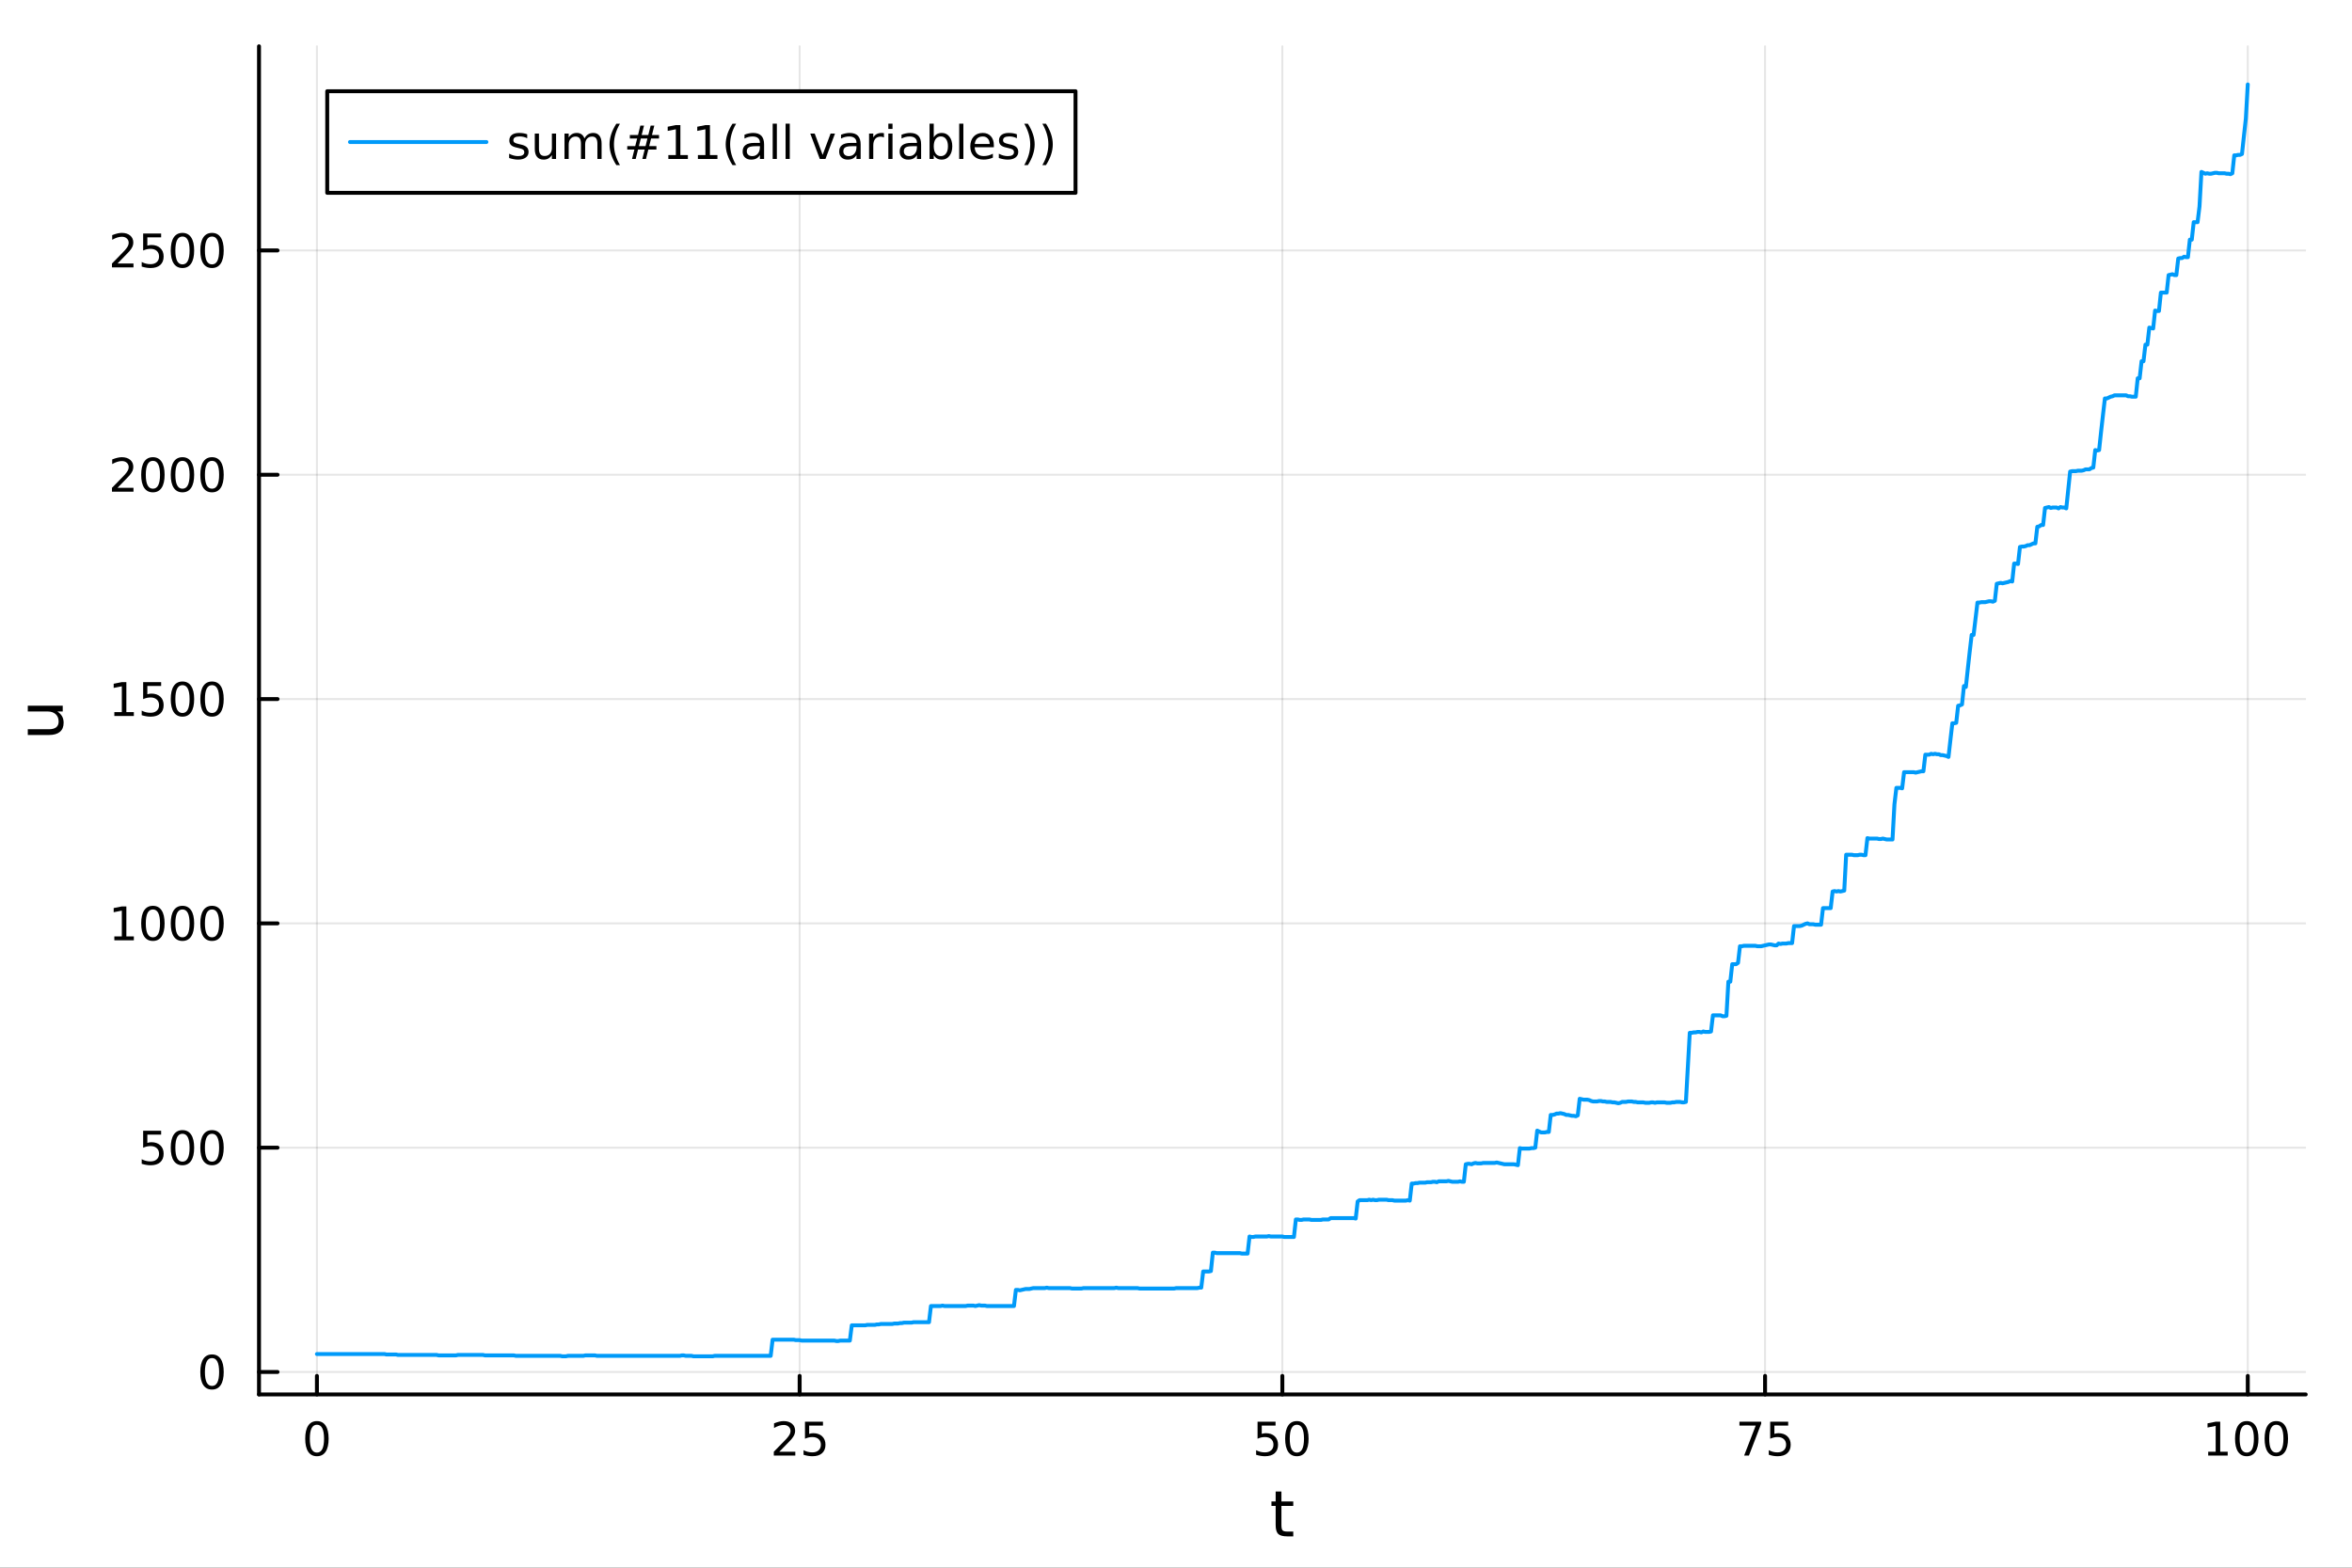 <?xml version="1.0" encoding="utf-8"?>
<svg xmlns="http://www.w3.org/2000/svg" xmlns:xlink="http://www.w3.org/1999/xlink" width="600" height="400" viewBox="0 0 2400 1600">
<rect x="0" y="0" width="2400" height="1600" fill="#333333" stroke="none"/>
<defs>
  <clipPath id="clip330">
    <rect x="0" y="0" width="2400" height="1600"/>
  </clipPath>
</defs>
<path clip-path="url(#clip330)" d="M0 1600 L2400 1600 L2400 0 L0 0  Z" fill="#ffffff" fill-rule="evenodd" fill-opacity="1"/>
<defs>
  <clipPath id="clip331">
    <rect x="480" y="0" width="1681" height="1600"/>
  </clipPath>
</defs>
<path clip-path="url(#clip330)" d="M264.287 1423.18 L2352.76 1423.18 L2352.76 47.244 L264.287 47.244  Z" fill="#ffffff" fill-rule="evenodd" fill-opacity="1"/>
<defs>
  <clipPath id="clip332">
    <rect x="264" y="47" width="2089" height="1377"/>
  </clipPath>
</defs>
<polyline clip-path="url(#clip332)" style="stroke:#000000; stroke-linecap:round; stroke-linejoin:round; stroke-width:2; stroke-opacity:0.1; fill:none" points="323.395,1423.18 323.395,47.244 "/>
<polyline clip-path="url(#clip332)" style="stroke:#000000; stroke-linecap:round; stroke-linejoin:round; stroke-width:2; stroke-opacity:0.1; fill:none" points="815.958,1423.18 815.958,47.244 "/>
<polyline clip-path="url(#clip332)" style="stroke:#000000; stroke-linecap:round; stroke-linejoin:round; stroke-width:2; stroke-opacity:0.1; fill:none" points="1308.52,1423.18 1308.52,47.244 "/>
<polyline clip-path="url(#clip332)" style="stroke:#000000; stroke-linecap:round; stroke-linejoin:round; stroke-width:2; stroke-opacity:0.1; fill:none" points="1801.08,1423.18 1801.08,47.244 "/>
<polyline clip-path="url(#clip332)" style="stroke:#000000; stroke-linecap:round; stroke-linejoin:round; stroke-width:2; stroke-opacity:0.1; fill:none" points="2293.65,1423.18 2293.65,47.244 "/>
<polyline clip-path="url(#clip332)" style="stroke:#000000; stroke-linecap:round; stroke-linejoin:round; stroke-width:2; stroke-opacity:0.1; fill:none" points="264.287,1400.26 2352.76,1400.26 "/>
<polyline clip-path="url(#clip332)" style="stroke:#000000; stroke-linecap:round; stroke-linejoin:round; stroke-width:2; stroke-opacity:0.1; fill:none" points="264.287,1171.33 2352.76,1171.33 "/>
<polyline clip-path="url(#clip332)" style="stroke:#000000; stroke-linecap:round; stroke-linejoin:round; stroke-width:2; stroke-opacity:0.1; fill:none" points="264.287,942.397 2352.76,942.397 "/>
<polyline clip-path="url(#clip332)" style="stroke:#000000; stroke-linecap:round; stroke-linejoin:round; stroke-width:2; stroke-opacity:0.1; fill:none" points="264.287,713.463 2352.76,713.463 "/>
<polyline clip-path="url(#clip332)" style="stroke:#000000; stroke-linecap:round; stroke-linejoin:round; stroke-width:2; stroke-opacity:0.1; fill:none" points="264.287,484.53 2352.76,484.53 "/>
<polyline clip-path="url(#clip332)" style="stroke:#000000; stroke-linecap:round; stroke-linejoin:round; stroke-width:2; stroke-opacity:0.1; fill:none" points="264.287,255.596 2352.76,255.596 "/>
<polyline clip-path="url(#clip330)" style="stroke:#000000; stroke-linecap:round; stroke-linejoin:round; stroke-width:4; stroke-opacity:1; fill:none" points="264.287,1423.18 2352.76,1423.18 "/>
<polyline clip-path="url(#clip330)" style="stroke:#000000; stroke-linecap:round; stroke-linejoin:round; stroke-width:4; stroke-opacity:1; fill:none" points="323.395,1423.18 323.395,1404.28 "/>
<polyline clip-path="url(#clip330)" style="stroke:#000000; stroke-linecap:round; stroke-linejoin:round; stroke-width:4; stroke-opacity:1; fill:none" points="815.958,1423.18 815.958,1404.28 "/>
<polyline clip-path="url(#clip330)" style="stroke:#000000; stroke-linecap:round; stroke-linejoin:round; stroke-width:4; stroke-opacity:1; fill:none" points="1308.52,1423.18 1308.52,1404.28 "/>
<polyline clip-path="url(#clip330)" style="stroke:#000000; stroke-linecap:round; stroke-linejoin:round; stroke-width:4; stroke-opacity:1; fill:none" points="1801.08,1423.18 1801.08,1404.28 "/>
<polyline clip-path="url(#clip330)" style="stroke:#000000; stroke-linecap:round; stroke-linejoin:round; stroke-width:4; stroke-opacity:1; fill:none" points="2293.65,1423.18 2293.65,1404.28 "/>
<path clip-path="url(#clip330)" d="M323.395 1454.1 Q319.784 1454.1 317.955 1457.66 Q316.15 1461.2 316.15 1468.33 Q316.15 1475.44 317.955 1479.01 Q319.784 1482.55 323.395 1482.55 Q327.029 1482.55 328.835 1479.01 Q330.663 1475.44 330.663 1468.33 Q330.663 1461.2 328.835 1457.66 Q327.029 1454.1 323.395 1454.1 M323.395 1450.39 Q329.205 1450.39 332.261 1455 Q335.339 1459.58 335.339 1468.33 Q335.339 1477.06 332.261 1481.67 Q329.205 1486.25 323.395 1486.25 Q317.585 1486.25 314.506 1481.67 Q311.451 1477.06 311.451 1468.33 Q311.451 1459.58 314.506 1455 Q317.585 1450.39 323.395 1450.39 Z" fill="#000000" fill-rule="nonzero" fill-opacity="1" /><path clip-path="url(#clip330)" d="M795.229 1481.64 L811.549 1481.64 L811.549 1485.58 L789.604 1485.58 L789.604 1481.64 Q792.266 1478.89 796.85 1474.26 Q801.456 1469.61 802.637 1468.27 Q804.882 1465.74 805.762 1464.01 Q806.664 1462.25 806.664 1460.56 Q806.664 1457.8 804.72 1456.07 Q802.799 1454.33 799.697 1454.33 Q797.498 1454.33 795.044 1455.09 Q792.613 1455.86 789.836 1457.41 L789.836 1452.69 Q792.66 1451.55 795.113 1450.97 Q797.567 1450.39 799.604 1450.39 Q804.975 1450.39 808.169 1453.08 Q811.363 1455.77 811.363 1460.26 Q811.363 1462.39 810.553 1464.31 Q809.766 1466.2 807.66 1468.8 Q807.081 1469.47 803.979 1472.69 Q800.877 1475.88 795.229 1481.64 Z" fill="#000000" fill-rule="nonzero" fill-opacity="1" /><path clip-path="url(#clip330)" d="M821.41 1451.02 L839.766 1451.02 L839.766 1454.96 L825.692 1454.96 L825.692 1463.43 Q826.711 1463.08 827.729 1462.92 Q828.748 1462.73 829.766 1462.73 Q835.553 1462.73 838.933 1465.9 Q842.312 1469.08 842.312 1474.49 Q842.312 1480.07 838.84 1483.17 Q835.368 1486.25 829.048 1486.25 Q826.873 1486.25 824.604 1485.88 Q822.359 1485.51 819.951 1484.77 L819.951 1480.07 Q822.035 1481.2 824.257 1481.76 Q826.479 1482.32 828.956 1482.32 Q832.96 1482.32 835.298 1480.21 Q837.636 1478.1 837.636 1474.49 Q837.636 1470.88 835.298 1468.77 Q832.96 1466.67 828.956 1466.67 Q827.081 1466.67 825.206 1467.08 Q823.354 1467.5 821.41 1468.38 L821.41 1451.02 Z" fill="#000000" fill-rule="nonzero" fill-opacity="1" /><path clip-path="url(#clip330)" d="M1283.22 1451.02 L1301.58 1451.02 L1301.58 1454.96 L1287.5 1454.96 L1287.5 1463.43 Q1288.52 1463.08 1289.54 1462.92 Q1290.56 1462.73 1291.58 1462.73 Q1297.36 1462.73 1300.74 1465.9 Q1304.12 1469.08 1304.12 1474.49 Q1304.12 1480.07 1300.65 1483.17 Q1297.18 1486.25 1290.86 1486.25 Q1288.68 1486.25 1286.42 1485.88 Q1284.17 1485.51 1281.76 1484.77 L1281.76 1480.07 Q1283.85 1481.2 1286.07 1481.76 Q1288.29 1482.32 1290.77 1482.32 Q1294.77 1482.32 1297.11 1480.21 Q1299.45 1478.1 1299.45 1474.49 Q1299.45 1470.88 1297.11 1468.77 Q1294.77 1466.67 1290.77 1466.67 Q1288.89 1466.67 1287.02 1467.08 Q1285.17 1467.5 1283.22 1468.38 L1283.22 1451.02 Z" fill="#000000" fill-rule="nonzero" fill-opacity="1" /><path clip-path="url(#clip330)" d="M1323.34 1454.1 Q1319.73 1454.1 1317.9 1457.66 Q1316.09 1461.2 1316.09 1468.33 Q1316.09 1475.44 1317.9 1479.01 Q1319.73 1482.55 1323.34 1482.55 Q1326.97 1482.55 1328.78 1479.01 Q1330.6 1475.44 1330.6 1468.33 Q1330.6 1461.2 1328.78 1457.66 Q1326.97 1454.1 1323.34 1454.1 M1323.34 1450.39 Q1329.15 1450.39 1332.2 1455 Q1335.28 1459.58 1335.28 1468.33 Q1335.28 1477.06 1332.2 1481.67 Q1329.15 1486.25 1323.34 1486.25 Q1317.53 1486.25 1314.45 1481.67 Q1311.39 1477.06 1311.39 1468.33 Q1311.39 1459.58 1314.45 1455 Q1317.53 1450.39 1323.34 1450.39 Z" fill="#000000" fill-rule="nonzero" fill-opacity="1" /><path clip-path="url(#clip330)" d="M1774.94 1451.02 L1797.16 1451.02 L1797.16 1453.01 L1784.62 1485.58 L1779.73 1485.58 L1791.54 1454.96 L1774.94 1454.96 L1774.94 1451.02 Z" fill="#000000" fill-rule="nonzero" fill-opacity="1" /><path clip-path="url(#clip330)" d="M1806.33 1451.02 L1824.68 1451.02 L1824.68 1454.96 L1810.61 1454.96 L1810.61 1463.43 Q1811.63 1463.08 1812.65 1462.92 Q1813.67 1462.73 1814.68 1462.73 Q1820.47 1462.73 1823.85 1465.9 Q1827.23 1469.08 1827.23 1474.49 Q1827.23 1480.07 1823.76 1483.17 Q1820.29 1486.25 1813.97 1486.25 Q1811.79 1486.25 1809.52 1485.88 Q1807.28 1485.51 1804.87 1484.77 L1804.87 1480.07 Q1806.95 1481.2 1809.18 1481.76 Q1811.4 1482.32 1813.87 1482.32 Q1817.88 1482.32 1820.22 1480.21 Q1822.55 1478.1 1822.55 1474.49 Q1822.55 1470.88 1820.22 1468.77 Q1817.88 1466.67 1813.87 1466.67 Q1812 1466.67 1810.12 1467.08 Q1808.27 1467.5 1806.33 1468.38 L1806.33 1451.02 Z" fill="#000000" fill-rule="nonzero" fill-opacity="1" /><path clip-path="url(#clip330)" d="M2253.26 1481.64 L2260.89 1481.64 L2260.89 1455.28 L2252.58 1456.95 L2252.58 1452.69 L2260.85 1451.02 L2265.52 1451.02 L2265.52 1481.64 L2273.16 1481.64 L2273.16 1485.58 L2253.26 1485.58 L2253.26 1481.64 Z" fill="#000000" fill-rule="nonzero" fill-opacity="1" /><path clip-path="url(#clip330)" d="M2292.61 1454.1 Q2289 1454.1 2287.17 1457.66 Q2285.36 1461.2 2285.36 1468.33 Q2285.36 1475.44 2287.17 1479.01 Q2289 1482.55 2292.61 1482.55 Q2296.24 1482.55 2298.05 1479.01 Q2299.88 1475.44 2299.88 1468.33 Q2299.88 1461.2 2298.05 1457.66 Q2296.24 1454.1 2292.61 1454.1 M2292.61 1450.39 Q2298.42 1450.39 2301.47 1455 Q2304.55 1459.58 2304.55 1468.33 Q2304.55 1477.06 2301.47 1481.67 Q2298.42 1486.25 2292.61 1486.25 Q2286.8 1486.25 2283.72 1481.67 Q2280.66 1477.06 2280.66 1468.33 Q2280.66 1459.58 2283.72 1455 Q2286.8 1450.39 2292.61 1450.39 Z" fill="#000000" fill-rule="nonzero" fill-opacity="1" /><path clip-path="url(#clip330)" d="M2322.77 1454.1 Q2319.16 1454.1 2317.33 1457.66 Q2315.52 1461.2 2315.52 1468.33 Q2315.52 1475.44 2317.33 1479.01 Q2319.16 1482.55 2322.77 1482.55 Q2326.4 1482.55 2328.21 1479.01 Q2330.04 1475.44 2330.04 1468.33 Q2330.04 1461.2 2328.21 1457.66 Q2326.4 1454.1 2322.77 1454.1 M2322.77 1450.39 Q2328.58 1450.39 2331.63 1455 Q2334.71 1459.58 2334.71 1468.33 Q2334.71 1477.06 2331.63 1481.67 Q2328.58 1486.25 2322.77 1486.25 Q2316.96 1486.25 2313.88 1481.67 Q2310.82 1477.06 2310.82 1468.33 Q2310.82 1459.58 2313.88 1455 Q2316.96 1450.39 2322.77 1450.39 Z" fill="#000000" fill-rule="nonzero" fill-opacity="1" /><path clip-path="url(#clip330)" d="M1307.58 1522.27 L1307.58 1532.4 L1319.65 1532.4 L1319.65 1536.95 L1307.58 1536.95 L1307.58 1556.3 Q1307.58 1560.66 1308.76 1561.9 Q1309.97 1563.14 1313.63 1563.14 L1319.65 1563.14 L1319.65 1568.04 L1313.63 1568.04 Q1306.85 1568.04 1304.27 1565.53 Q1301.69 1562.98 1301.69 1556.3 L1301.69 1536.95 L1297.4 1536.95 L1297.4 1532.4 L1301.69 1532.4 L1301.69 1522.27 L1307.58 1522.27 Z" fill="#000000" fill-rule="nonzero" fill-opacity="1" /><polyline clip-path="url(#clip330)" style="stroke:#000000; stroke-linecap:round; stroke-linejoin:round; stroke-width:4; stroke-opacity:1; fill:none" points="264.287,1423.18 264.287,47.244 "/>
<polyline clip-path="url(#clip330)" style="stroke:#000000; stroke-linecap:round; stroke-linejoin:round; stroke-width:4; stroke-opacity:1; fill:none" points="264.287,1400.26 283.185,1400.26 "/>
<polyline clip-path="url(#clip330)" style="stroke:#000000; stroke-linecap:round; stroke-linejoin:round; stroke-width:4; stroke-opacity:1; fill:none" points="264.287,1171.33 283.185,1171.33 "/>
<polyline clip-path="url(#clip330)" style="stroke:#000000; stroke-linecap:round; stroke-linejoin:round; stroke-width:4; stroke-opacity:1; fill:none" points="264.287,942.397 283.185,942.397 "/>
<polyline clip-path="url(#clip330)" style="stroke:#000000; stroke-linecap:round; stroke-linejoin:round; stroke-width:4; stroke-opacity:1; fill:none" points="264.287,713.463 283.185,713.463 "/>
<polyline clip-path="url(#clip330)" style="stroke:#000000; stroke-linecap:round; stroke-linejoin:round; stroke-width:4; stroke-opacity:1; fill:none" points="264.287,484.53 283.185,484.53 "/>
<polyline clip-path="url(#clip330)" style="stroke:#000000; stroke-linecap:round; stroke-linejoin:round; stroke-width:4; stroke-opacity:1; fill:none" points="264.287,255.596 283.185,255.596 "/>
<path clip-path="url(#clip330)" d="M216.343 1386.06 Q212.732 1386.06 210.903 1389.63 Q209.098 1393.17 209.098 1400.3 Q209.098 1407.4 210.903 1410.97 Q212.732 1414.51 216.343 1414.51 Q219.977 1414.51 221.783 1410.97 Q223.611 1407.4 223.611 1400.3 Q223.611 1393.17 221.783 1389.63 Q219.977 1386.06 216.343 1386.06 M216.343 1382.36 Q222.153 1382.36 225.209 1386.97 Q228.287 1391.55 228.287 1400.3 Q228.287 1409.03 225.209 1413.63 Q222.153 1418.21 216.343 1418.21 Q210.533 1418.21 207.454 1413.63 Q204.399 1409.03 204.399 1400.3 Q204.399 1391.55 207.454 1386.97 Q210.533 1382.36 216.343 1382.36 Z" fill="#000000" fill-rule="nonzero" fill-opacity="1" /><path clip-path="url(#clip330)" d="M146.066 1154.05 L164.422 1154.05 L164.422 1157.99 L150.348 1157.99 L150.348 1166.46 Q151.366 1166.11 152.385 1165.95 Q153.403 1165.76 154.422 1165.76 Q160.209 1165.76 163.589 1168.93 Q166.968 1172.11 166.968 1177.52 Q166.968 1183.1 163.496 1186.2 Q160.024 1189.28 153.704 1189.28 Q151.528 1189.28 149.26 1188.91 Q147.015 1188.54 144.607 1187.8 L144.607 1183.1 Q146.691 1184.24 148.913 1184.79 Q151.135 1185.35 153.612 1185.35 Q157.616 1185.35 159.954 1183.24 Q162.292 1181.13 162.292 1177.52 Q162.292 1173.91 159.954 1171.8 Q157.616 1169.7 153.612 1169.7 Q151.737 1169.7 149.862 1170.11 Q148.01 1170.53 146.066 1171.41 L146.066 1154.05 Z" fill="#000000" fill-rule="nonzero" fill-opacity="1" /><path clip-path="url(#clip330)" d="M186.181 1157.13 Q182.57 1157.13 180.741 1160.69 Q178.936 1164.24 178.936 1171.36 Q178.936 1178.47 180.741 1182.04 Q182.57 1185.58 186.181 1185.58 Q189.815 1185.58 191.621 1182.04 Q193.45 1178.47 193.45 1171.36 Q193.45 1164.24 191.621 1160.69 Q189.815 1157.13 186.181 1157.13 M186.181 1153.43 Q191.991 1153.43 195.047 1158.03 Q198.125 1162.61 198.125 1171.36 Q198.125 1180.09 195.047 1184.7 Q191.991 1189.28 186.181 1189.28 Q180.371 1189.28 177.292 1184.7 Q174.237 1180.09 174.237 1171.36 Q174.237 1162.61 177.292 1158.03 Q180.371 1153.43 186.181 1153.43 Z" fill="#000000" fill-rule="nonzero" fill-opacity="1" /><path clip-path="url(#clip330)" d="M216.343 1157.13 Q212.732 1157.13 210.903 1160.69 Q209.098 1164.24 209.098 1171.36 Q209.098 1178.47 210.903 1182.04 Q212.732 1185.58 216.343 1185.58 Q219.977 1185.58 221.783 1182.04 Q223.611 1178.47 223.611 1171.36 Q223.611 1164.24 221.783 1160.69 Q219.977 1157.13 216.343 1157.13 M216.343 1153.43 Q222.153 1153.43 225.209 1158.03 Q228.287 1162.61 228.287 1171.36 Q228.287 1180.09 225.209 1184.7 Q222.153 1189.28 216.343 1189.28 Q210.533 1189.28 207.454 1184.7 Q204.399 1180.09 204.399 1171.36 Q204.399 1162.61 207.454 1158.03 Q210.533 1153.43 216.343 1153.43 Z" fill="#000000" fill-rule="nonzero" fill-opacity="1" /><path clip-path="url(#clip330)" d="M116.668 955.742 L124.306 955.742 L124.306 929.376 L115.996 931.043 L115.996 926.783 L124.26 925.117 L128.936 925.117 L128.936 955.742 L136.575 955.742 L136.575 959.677 L116.668 959.677 L116.668 955.742 Z" fill="#000000" fill-rule="nonzero" fill-opacity="1" /><path clip-path="url(#clip330)" d="M156.019 928.195 Q152.408 928.195 150.579 931.76 Q148.774 935.302 148.774 942.431 Q148.774 949.538 150.579 953.103 Q152.408 956.644 156.019 956.644 Q159.653 956.644 161.459 953.103 Q163.288 949.538 163.288 942.431 Q163.288 935.302 161.459 931.76 Q159.653 928.195 156.019 928.195 M156.019 924.492 Q161.829 924.492 164.885 929.098 Q167.964 933.681 167.964 942.431 Q167.964 951.158 164.885 955.765 Q161.829 960.348 156.019 960.348 Q150.209 960.348 147.13 955.765 Q144.075 951.158 144.075 942.431 Q144.075 933.681 147.13 929.098 Q150.209 924.492 156.019 924.492 Z" fill="#000000" fill-rule="nonzero" fill-opacity="1" /><path clip-path="url(#clip330)" d="M186.181 928.195 Q182.57 928.195 180.741 931.76 Q178.936 935.302 178.936 942.431 Q178.936 949.538 180.741 953.103 Q182.57 956.644 186.181 956.644 Q189.815 956.644 191.621 953.103 Q193.45 949.538 193.45 942.431 Q193.45 935.302 191.621 931.76 Q189.815 928.195 186.181 928.195 M186.181 924.492 Q191.991 924.492 195.047 929.098 Q198.125 933.681 198.125 942.431 Q198.125 951.158 195.047 955.765 Q191.991 960.348 186.181 960.348 Q180.371 960.348 177.292 955.765 Q174.237 951.158 174.237 942.431 Q174.237 933.681 177.292 929.098 Q180.371 924.492 186.181 924.492 Z" fill="#000000" fill-rule="nonzero" fill-opacity="1" /><path clip-path="url(#clip330)" d="M216.343 928.195 Q212.732 928.195 210.903 931.76 Q209.098 935.302 209.098 942.431 Q209.098 949.538 210.903 953.103 Q212.732 956.644 216.343 956.644 Q219.977 956.644 221.783 953.103 Q223.611 949.538 223.611 942.431 Q223.611 935.302 221.783 931.76 Q219.977 928.195 216.343 928.195 M216.343 924.492 Q222.153 924.492 225.209 929.098 Q228.287 933.681 228.287 942.431 Q228.287 951.158 225.209 955.765 Q222.153 960.348 216.343 960.348 Q210.533 960.348 207.454 955.765 Q204.399 951.158 204.399 942.431 Q204.399 933.681 207.454 929.098 Q210.533 924.492 216.343 924.492 Z" fill="#000000" fill-rule="nonzero" fill-opacity="1" /><path clip-path="url(#clip330)" d="M116.668 726.808 L124.306 726.808 L124.306 700.443 L115.996 702.109 L115.996 697.85 L124.26 696.183 L128.936 696.183 L128.936 726.808 L136.575 726.808 L136.575 730.743 L116.668 730.743 L116.668 726.808 Z" fill="#000000" fill-rule="nonzero" fill-opacity="1" /><path clip-path="url(#clip330)" d="M146.066 696.183 L164.422 696.183 L164.422 700.118 L150.348 700.118 L150.348 708.591 Q151.366 708.243 152.385 708.081 Q153.403 707.896 154.422 707.896 Q160.209 707.896 163.589 711.067 Q166.968 714.239 166.968 719.655 Q166.968 725.234 163.496 728.336 Q160.024 731.415 153.704 731.415 Q151.528 731.415 149.26 731.044 Q147.015 730.674 144.607 729.933 L144.607 725.234 Q146.691 726.368 148.913 726.924 Q151.135 727.479 153.612 727.479 Q157.616 727.479 159.954 725.373 Q162.292 723.266 162.292 719.655 Q162.292 716.044 159.954 713.938 Q157.616 711.831 153.612 711.831 Q151.737 711.831 149.862 712.248 Q148.01 712.665 146.066 713.544 L146.066 696.183 Z" fill="#000000" fill-rule="nonzero" fill-opacity="1" /><path clip-path="url(#clip330)" d="M186.181 699.262 Q182.57 699.262 180.741 702.827 Q178.936 706.368 178.936 713.498 Q178.936 720.604 180.741 724.169 Q182.57 727.711 186.181 727.711 Q189.815 727.711 191.621 724.169 Q193.45 720.604 193.45 713.498 Q193.45 706.368 191.621 702.827 Q189.815 699.262 186.181 699.262 M186.181 695.558 Q191.991 695.558 195.047 700.165 Q198.125 704.748 198.125 713.498 Q198.125 722.225 195.047 726.831 Q191.991 731.415 186.181 731.415 Q180.371 731.415 177.292 726.831 Q174.237 722.225 174.237 713.498 Q174.237 704.748 177.292 700.165 Q180.371 695.558 186.181 695.558 Z" fill="#000000" fill-rule="nonzero" fill-opacity="1" /><path clip-path="url(#clip330)" d="M216.343 699.262 Q212.732 699.262 210.903 702.827 Q209.098 706.368 209.098 713.498 Q209.098 720.604 210.903 724.169 Q212.732 727.711 216.343 727.711 Q219.977 727.711 221.783 724.169 Q223.611 720.604 223.611 713.498 Q223.611 706.368 221.783 702.827 Q219.977 699.262 216.343 699.262 M216.343 695.558 Q222.153 695.558 225.209 700.165 Q228.287 704.748 228.287 713.498 Q228.287 722.225 225.209 726.831 Q222.153 731.415 216.343 731.415 Q210.533 731.415 207.454 726.831 Q204.399 722.225 204.399 713.498 Q204.399 704.748 207.454 700.165 Q210.533 695.558 216.343 695.558 Z" fill="#000000" fill-rule="nonzero" fill-opacity="1" /><path clip-path="url(#clip330)" d="M119.885 497.875 L136.204 497.875 L136.204 501.81 L114.26 501.81 L114.26 497.875 Q116.922 495.12 121.505 490.49 Q126.112 485.838 127.292 484.495 Q129.538 481.972 130.417 480.236 Q131.32 478.477 131.32 476.787 Q131.32 474.032 129.376 472.296 Q127.455 470.56 124.353 470.56 Q122.154 470.56 119.7 471.324 Q117.269 472.088 114.492 473.639 L114.492 468.917 Q117.316 467.782 119.769 467.204 Q122.223 466.625 124.26 466.625 Q129.63 466.625 132.825 469.31 Q136.019 471.995 136.019 476.486 Q136.019 478.616 135.209 480.537 Q134.422 482.435 132.316 485.028 Q131.737 485.699 128.635 488.916 Q125.533 492.111 119.885 497.875 Z" fill="#000000" fill-rule="nonzero" fill-opacity="1" /><path clip-path="url(#clip330)" d="M156.019 470.329 Q152.408 470.329 150.579 473.893 Q148.774 477.435 148.774 484.565 Q148.774 491.671 150.579 495.236 Q152.408 498.777 156.019 498.777 Q159.653 498.777 161.459 495.236 Q163.288 491.671 163.288 484.565 Q163.288 477.435 161.459 473.893 Q159.653 470.329 156.019 470.329 M156.019 466.625 Q161.829 466.625 164.885 471.231 Q167.964 475.815 167.964 484.565 Q167.964 493.291 164.885 497.898 Q161.829 502.481 156.019 502.481 Q150.209 502.481 147.13 497.898 Q144.075 493.291 144.075 484.565 Q144.075 475.815 147.13 471.231 Q150.209 466.625 156.019 466.625 Z" fill="#000000" fill-rule="nonzero" fill-opacity="1" /><path clip-path="url(#clip330)" d="M186.181 470.329 Q182.57 470.329 180.741 473.893 Q178.936 477.435 178.936 484.565 Q178.936 491.671 180.741 495.236 Q182.57 498.777 186.181 498.777 Q189.815 498.777 191.621 495.236 Q193.45 491.671 193.45 484.565 Q193.45 477.435 191.621 473.893 Q189.815 470.329 186.181 470.329 M186.181 466.625 Q191.991 466.625 195.047 471.231 Q198.125 475.815 198.125 484.565 Q198.125 493.291 195.047 497.898 Q191.991 502.481 186.181 502.481 Q180.371 502.481 177.292 497.898 Q174.237 493.291 174.237 484.565 Q174.237 475.815 177.292 471.231 Q180.371 466.625 186.181 466.625 Z" fill="#000000" fill-rule="nonzero" fill-opacity="1" /><path clip-path="url(#clip330)" d="M216.343 470.329 Q212.732 470.329 210.903 473.893 Q209.098 477.435 209.098 484.565 Q209.098 491.671 210.903 495.236 Q212.732 498.777 216.343 498.777 Q219.977 498.777 221.783 495.236 Q223.611 491.671 223.611 484.565 Q223.611 477.435 221.783 473.893 Q219.977 470.329 216.343 470.329 M216.343 466.625 Q222.153 466.625 225.209 471.231 Q228.287 475.815 228.287 484.565 Q228.287 493.291 225.209 497.898 Q222.153 502.481 216.343 502.481 Q210.533 502.481 207.454 497.898 Q204.399 493.291 204.399 484.565 Q204.399 475.815 207.454 471.231 Q210.533 466.625 216.343 466.625 Z" fill="#000000" fill-rule="nonzero" fill-opacity="1" /><path clip-path="url(#clip330)" d="M119.885 268.941 L136.204 268.941 L136.204 272.876 L114.26 272.876 L114.26 268.941 Q116.922 266.187 121.505 261.557 Q126.112 256.904 127.292 255.562 Q129.538 253.039 130.417 251.302 Q131.32 249.543 131.32 247.853 Q131.32 245.099 129.376 243.363 Q127.455 241.627 124.353 241.627 Q122.154 241.627 119.7 242.39 Q117.269 243.154 114.492 244.705 L114.492 239.983 Q117.316 238.849 119.769 238.27 Q122.223 237.691 124.26 237.691 Q129.63 237.691 132.825 240.377 Q136.019 243.062 136.019 247.552 Q136.019 249.682 135.209 251.603 Q134.422 253.502 132.316 256.094 Q131.737 256.765 128.635 259.983 Q125.533 263.177 119.885 268.941 Z" fill="#000000" fill-rule="nonzero" fill-opacity="1" /><path clip-path="url(#clip330)" d="M146.066 238.316 L164.422 238.316 L164.422 242.252 L150.348 242.252 L150.348 250.724 Q151.366 250.377 152.385 250.215 Q153.403 250.029 154.422 250.029 Q160.209 250.029 163.589 253.201 Q166.968 256.372 166.968 261.789 Q166.968 267.367 163.496 270.469 Q160.024 273.548 153.704 273.548 Q151.528 273.548 149.26 273.177 Q147.015 272.807 144.607 272.066 L144.607 267.367 Q146.691 268.501 148.913 269.057 Q151.135 269.613 153.612 269.613 Q157.616 269.613 159.954 267.506 Q162.292 265.4 162.292 261.789 Q162.292 258.177 159.954 256.071 Q157.616 253.964 153.612 253.964 Q151.737 253.964 149.862 254.381 Q148.01 254.798 146.066 255.677 L146.066 238.316 Z" fill="#000000" fill-rule="nonzero" fill-opacity="1" /><path clip-path="url(#clip330)" d="M186.181 241.395 Q182.57 241.395 180.741 244.96 Q178.936 248.502 178.936 255.631 Q178.936 262.738 180.741 266.302 Q182.57 269.844 186.181 269.844 Q189.815 269.844 191.621 266.302 Q193.45 262.738 193.45 255.631 Q193.45 248.502 191.621 244.96 Q189.815 241.395 186.181 241.395 M186.181 237.691 Q191.991 237.691 195.047 242.298 Q198.125 246.881 198.125 255.631 Q198.125 264.358 195.047 268.964 Q191.991 273.548 186.181 273.548 Q180.371 273.548 177.292 268.964 Q174.237 264.358 174.237 255.631 Q174.237 246.881 177.292 242.298 Q180.371 237.691 186.181 237.691 Z" fill="#000000" fill-rule="nonzero" fill-opacity="1" /><path clip-path="url(#clip330)" d="M216.343 241.395 Q212.732 241.395 210.903 244.96 Q209.098 248.502 209.098 255.631 Q209.098 262.738 210.903 266.302 Q212.732 269.844 216.343 269.844 Q219.977 269.844 221.783 266.302 Q223.611 262.738 223.611 255.631 Q223.611 248.502 221.783 244.96 Q219.977 241.395 216.343 241.395 M216.343 237.691 Q222.153 237.691 225.209 242.298 Q228.287 246.881 228.287 255.631 Q228.287 264.358 225.209 268.964 Q222.153 273.548 216.343 273.548 Q210.533 273.548 207.454 268.964 Q204.399 264.358 204.399 255.631 Q204.399 246.881 207.454 242.298 Q210.533 237.691 216.343 237.691 Z" fill="#000000" fill-rule="nonzero" fill-opacity="1" /><path clip-path="url(#clip330)" d="M49.936 750.14 L28.356 750.14 L28.356 744.283 L49.713 744.283 Q54.774 744.283 57.32 742.31 Q59.835 740.336 59.835 736.39 Q59.835 731.647 56.811 728.91 Q53.787 726.141 48.567 726.141 L28.356 726.141 L28.356 720.284 L64.004 720.284 L64.004 726.141 L58.53 726.141 Q61.776 728.273 63.368 731.106 Q64.927 733.907 64.927 737.631 Q64.927 743.774 61.108 746.957 Q57.288 750.14 49.936 750.14 M27.497 735.403 L27.497 735.403 Z" fill="#000000" fill-rule="nonzero" fill-opacity="1" /><polyline clip-path="url(#clip332)" style="stroke:#009af9; stroke-linecap:round; stroke-linejoin:round; stroke-width:4; stroke-opacity:1; fill:none" points="323.395,1381.95 325.365,1381.95 327.335,1381.95 329.306,1381.95 331.276,1381.95 333.246,1381.95 335.216,1381.95 337.187,1381.95 339.157,1381.95 341.127,1381.95 343.097,1381.95 345.068,1381.95 347.038,1381.95 349.008,1381.95 350.978,1381.95 352.949,1381.95 354.919,1381.95 356.889,1381.95 358.859,1381.95 360.83,1381.95 362.8,1381.95 364.77,1381.95 366.74,1381.95 368.711,1381.95 370.681,1381.95 372.651,1381.95 374.622,1381.95 376.592,1381.95 378.562,1381.95 380.532,1381.95 382.503,1381.95 384.473,1381.95 386.443,1381.95 388.413,1381.95 390.384,1381.95 392.354,1381.95 394.324,1382.41 396.294,1382.41 398.265,1382.41 400.235,1382.41 402.205,1382.41 404.175,1382.41 406.146,1382.86 408.116,1382.86 410.086,1382.86 412.056,1382.86 414.027,1382.86 415.997,1382.86 417.967,1382.86 419.937,1382.86 421.908,1382.86 423.878,1382.86 425.848,1382.86 427.818,1382.86 429.789,1382.86 431.759,1382.86 433.729,1382.86 435.699,1382.86 437.67,1382.86 439.64,1382.86 441.61,1382.86 443.58,1382.86 445.551,1382.86 447.521,1383.32 449.491,1383.32 451.461,1383.32 453.432,1383.32 455.402,1383.32 457.372,1383.32 459.342,1383.32 461.313,1383.32 463.283,1383.32 465.253,1383.32 467.223,1382.86 469.194,1382.86 471.164,1382.86 473.134,1382.86 475.104,1382.86 477.075,1382.86 479.045,1382.86 481.015,1382.86 482.985,1382.86 484.956,1382.86 486.926,1382.86 488.896,1382.86 490.866,1382.86 492.837,1382.86 494.807,1383.32 496.777,1383.32 498.747,1383.32 500.718,1383.32 502.688,1383.32 504.658,1383.32 506.628,1383.32 508.599,1383.32 510.569,1383.32 512.539,1383.32 514.51,1383.32 516.48,1383.32 518.45,1383.32 520.42,1383.32 522.391,1383.32 524.361,1383.32 526.331,1383.78 528.301,1383.78 530.272,1383.78 532.242,1383.78 534.212,1383.78 536.182,1383.78 538.153,1383.78 540.123,1383.78 542.093,1383.78 544.063,1383.78 546.034,1383.78 548.004,1383.78 549.974,1383.78 551.944,1383.78 553.915,1383.78 555.885,1383.78 557.855,1383.78 559.825,1383.78 561.796,1383.78 563.766,1383.78 565.736,1383.78 567.706,1383.78 569.677,1383.78 571.647,1383.78 573.617,1384.24 575.587,1384.24 577.558,1384.24 579.528,1383.78 581.498,1383.78 583.468,1383.78 585.439,1383.78 587.409,1383.78 589.379,1383.78 591.349,1383.78 593.32,1383.78 595.29,1383.78 597.26,1383.32 599.23,1383.32 601.201,1383.32 603.171,1383.32 605.141,1383.32 607.111,1383.32 609.082,1383.78 611.052,1383.78 613.022,1383.78 614.992,1383.78 616.963,1383.78 618.933,1383.78 620.903,1383.78 622.873,1383.78 624.844,1383.78 626.814,1383.78 628.784,1383.78 630.754,1383.78 632.725,1383.78 634.695,1383.78 636.665,1383.78 638.635,1383.78 640.606,1383.78 642.576,1383.78 644.546,1383.78 646.516,1383.78 648.487,1383.78 650.457,1383.78 652.427,1383.78 654.397,1383.78 656.368,1383.78 658.338,1383.78 660.308,1383.78 662.279,1383.78 664.249,1383.78 666.219,1383.78 668.189,1383.78 670.16,1383.78 672.13,1383.78 674.1,1383.78 676.07,1383.78 678.041,1383.78 680.011,1383.78 681.981,1383.78 683.951,1383.78 685.922,1383.78 687.892,1383.78 689.862,1383.78 691.832,1383.78 693.803,1383.78 695.773,1383.32 697.743,1383.32 699.713,1383.78 701.684,1383.78 703.654,1383.78 705.624,1383.78 707.594,1384.24 709.565,1384.24 711.535,1384.24 713.505,1384.24 715.475,1384.24 717.446,1384.24 719.416,1384.24 721.386,1384.24 723.356,1384.24 725.327,1384.24 727.297,1384.24 729.267,1383.78 731.237,1383.78 733.208,1383.78 735.178,1383.78 737.148,1383.78 739.118,1383.78 741.089,1383.78 743.059,1383.78 745.029,1383.78 746.999,1383.78 748.97,1383.78 750.94,1383.78 752.91,1383.78 754.88,1383.78 756.851,1383.78 758.821,1383.78 760.791,1383.78 762.761,1383.78 764.732,1383.78 766.702,1383.78 768.672,1383.78 770.642,1383.78 772.613,1383.78 774.583,1383.78 776.553,1383.78 778.523,1383.78 780.494,1383.78 782.464,1383.78 784.434,1383.78 786.404,1383.78 788.375,1367.3 790.345,1367.3 792.315,1367.3 794.285,1367.3 796.256,1367.3 798.226,1367.3 800.196,1367.3 802.166,1367.3 804.137,1367.3 806.107,1367.3 808.077,1367.3 810.048,1367.3 812.018,1367.76 813.988,1367.76 815.958,1367.76 817.929,1368.21 819.899,1368.21 821.869,1368.21 823.839,1368.21 825.81,1368.21 827.78,1368.21 829.75,1368.21 831.72,1368.21 833.691,1368.21 835.661,1368.21 837.631,1368.21 839.601,1368.21 841.572,1368.21 843.542,1368.21 845.512,1368.21 847.482,1368.21 849.453,1368.21 851.423,1368.21 853.393,1368.67 855.363,1368.67 857.334,1368.21 859.304,1368.21 861.274,1368.21 863.244,1368.21 865.215,1368.21 867.185,1368.21 869.155,1352.65 871.125,1352.65 873.096,1352.65 875.066,1352.65 877.036,1352.65 879.006,1352.65 880.977,1352.65 882.947,1352.65 884.917,1352.19 886.887,1352.19 888.858,1352.19 890.828,1352.19 892.798,1352.19 894.768,1351.73 896.739,1351.73 898.709,1351.27 900.679,1351.27 902.649,1351.27 904.62,1351.27 906.59,1351.27 908.56,1351.27 910.53,1351.27 912.501,1350.81 914.471,1350.81 916.441,1350.81 918.411,1350.36 920.382,1350.36 922.352,1349.9 924.322,1349.9 926.292,1349.9 928.263,1349.9 930.233,1349.9 932.203,1349.44 934.173,1349.44 936.144,1349.44 938.114,1349.44 940.084,1349.44 942.054,1349.44 944.025,1349.44 945.995,1349.44 947.965,1349.44 949.935,1332.96 951.906,1332.96 953.876,1332.96 955.846,1332.96 957.817,1332.96 959.787,1332.96 961.757,1332.5 963.727,1332.96 965.698,1332.96 967.668,1332.96 969.638,1332.96 971.608,1332.96 973.579,1332.96 975.549,1332.96 977.519,1332.96 979.489,1332.96 981.46,1332.96 983.43,1332.96 985.4,1332.96 987.37,1332.5 989.341,1332.5 991.311,1332.5 993.281,1332.5 995.251,1332.96 997.222,1332.5 999.192,1332.04 1001.16,1332.5 1003.13,1332.5 1005.1,1332.5 1007.07,1332.96 1009.04,1332.96 1011.01,1332.96 1012.98,1332.96 1014.95,1332.96 1016.92,1332.96 1018.89,1332.96 1020.86,1332.96 1022.83,1332.96 1024.81,1332.96 1026.78,1332.96 1028.75,1332.96 1030.72,1332.96 1032.69,1332.96 1034.66,1332.96 1036.63,1316.47 1038.6,1316.47 1040.57,1316.93 1042.54,1316.47 1044.51,1316.02 1046.48,1315.56 1048.45,1315.56 1050.42,1315.56 1052.39,1315.1 1054.36,1314.64 1056.33,1314.64 1058.3,1314.64 1060.27,1314.64 1062.24,1314.64 1064.21,1314.64 1066.18,1314.64 1068.15,1314.18 1070.12,1314.64 1072.09,1314.64 1074.06,1314.64 1076.03,1314.64 1078,1314.64 1079.97,1314.64 1081.94,1314.64 1083.91,1314.64 1085.88,1314.64 1087.85,1314.64 1089.82,1314.64 1091.79,1314.64 1093.76,1315.1 1095.73,1315.1 1097.7,1315.1 1099.67,1315.1 1101.65,1315.1 1103.62,1315.1 1105.59,1314.64 1107.56,1314.64 1109.53,1314.64 1111.5,1314.64 1113.47,1314.64 1115.44,1314.64 1117.41,1314.64 1119.38,1314.64 1121.35,1314.64 1123.32,1314.64 1125.29,1314.64 1127.26,1314.64 1129.23,1314.64 1131.2,1314.64 1133.17,1314.64 1135.14,1314.64 1137.11,1314.64 1139.08,1314.18 1141.05,1314.64 1143.02,1314.64 1144.99,1314.64 1146.96,1314.64 1148.93,1314.64 1150.9,1314.64 1152.87,1314.64 1154.84,1314.64 1156.81,1314.64 1158.78,1314.64 1160.75,1314.64 1162.72,1315.1 1164.69,1315.1 1166.66,1315.1 1168.63,1315.1 1170.6,1315.1 1172.57,1315.1 1174.54,1315.1 1176.51,1315.1 1178.48,1315.1 1180.46,1315.1 1182.43,1315.1 1184.4,1315.1 1186.37,1315.1 1188.34,1315.1 1190.31,1315.1 1192.28,1315.1 1194.25,1315.1 1196.22,1315.1 1198.19,1315.1 1200.16,1314.64 1202.13,1314.64 1204.1,1314.64 1206.07,1314.64 1208.04,1314.64 1210.01,1314.64 1211.98,1314.64 1213.95,1314.64 1215.92,1314.64 1217.89,1314.64 1219.86,1314.64 1221.83,1314.64 1223.8,1314.18 1225.77,1314.18 1227.74,1297.7 1229.71,1297.7 1231.68,1297.7 1233.65,1297.7 1235.62,1297.24 1237.59,1278.47 1239.56,1278.47 1241.53,1278.93 1243.5,1278.93 1245.47,1278.93 1247.44,1278.93 1249.41,1278.93 1251.38,1278.93 1253.35,1278.93 1255.32,1278.93 1257.3,1278.93 1259.27,1278.93 1261.24,1278.93 1263.21,1278.93 1265.18,1278.93 1267.15,1279.39 1269.12,1279.39 1271.09,1279.39 1273.06,1279.39 1275.03,1261.99 1277,1262.45 1278.97,1262.45 1280.94,1261.99 1282.91,1261.99 1284.88,1261.99 1286.85,1261.99 1288.82,1261.99 1290.79,1261.99 1292.76,1261.99 1294.73,1261.53 1296.7,1261.99 1298.67,1261.99 1300.64,1261.99 1302.61,1261.99 1304.58,1261.99 1306.55,1261.99 1308.52,1261.99 1310.49,1262.45 1312.46,1262.45 1314.43,1262.45 1316.4,1262.45 1318.37,1262.45 1320.34,1262.45 1322.31,1244.59 1324.28,1244.59 1326.25,1245.05 1328.22,1245.05 1330.19,1244.59 1332.16,1244.59 1334.13,1244.59 1336.11,1244.59 1338.08,1245.05 1340.05,1245.05 1342.02,1245.05 1343.99,1245.05 1345.96,1245.05 1347.93,1245.05 1349.9,1244.59 1351.87,1244.59 1353.84,1244.59 1355.81,1244.59 1357.78,1243.22 1359.75,1243.22 1361.72,1243.22 1363.69,1243.22 1365.66,1243.22 1367.63,1243.22 1369.6,1243.22 1371.57,1243.22 1373.54,1243.22 1375.51,1243.22 1377.48,1243.22 1379.45,1243.22 1381.42,1243.22 1383.39,1243.67 1385.36,1226.27 1387.33,1224.9 1389.3,1224.9 1391.27,1224.9 1393.24,1224.9 1395.21,1224.9 1397.18,1224.44 1399.15,1224.9 1401.12,1224.44 1403.09,1224.9 1405.06,1224.9 1407.03,1224.44 1409,1224.44 1410.97,1224.44 1412.95,1224.44 1414.92,1224.44 1416.89,1224.9 1418.86,1224.9 1420.83,1224.9 1422.8,1225.36 1424.77,1225.36 1426.74,1225.36 1428.71,1225.36 1430.68,1225.36 1432.65,1225.36 1434.62,1225.36 1436.59,1224.9 1438.56,1225.36 1440.53,1207.96 1442.5,1207.96 1444.47,1207.5 1446.44,1207.5 1448.41,1207.04 1450.38,1207.04 1452.35,1207.04 1454.32,1207.04 1456.29,1206.59 1458.26,1206.59 1460.23,1206.59 1462.2,1206.13 1464.17,1206.13 1466.14,1206.59 1468.11,1205.67 1470.08,1205.67 1472.05,1205.67 1474.02,1205.67 1475.99,1205.67 1477.96,1205.21 1479.93,1205.67 1481.9,1206.13 1483.87,1206.13 1485.84,1206.13 1487.81,1206.13 1489.78,1205.67 1491.76,1206.13 1493.73,1206.13 1495.7,1188.27 1497.67,1187.81 1499.64,1187.81 1501.61,1188.27 1503.58,1187.36 1505.55,1186.9 1507.52,1187.36 1509.49,1187.36 1511.46,1187.36 1513.43,1186.9 1515.4,1186.9 1517.37,1186.9 1519.34,1186.9 1521.31,1186.9 1523.28,1186.9 1525.25,1186.9 1527.22,1186.44 1529.19,1186.9 1531.16,1187.36 1533.13,1187.81 1535.1,1188.27 1537.07,1188.27 1539.04,1188.27 1541.01,1188.27 1542.98,1188.27 1544.95,1188.27 1546.92,1188.73 1548.89,1189.19 1550.86,1171.79 1552.83,1172.25 1554.8,1172.25 1556.77,1172.25 1558.74,1172.25 1560.71,1172.25 1562.68,1171.79 1564.65,1171.79 1566.62,1171.33 1568.6,1153.93 1570.57,1154.85 1572.54,1155.76 1574.51,1155.76 1576.48,1155.76 1578.45,1155.3 1580.42,1155.3 1582.39,1137.91 1584.36,1137.91 1586.33,1137.45 1588.3,1136.53 1590.27,1136.53 1592.24,1136.07 1594.21,1136.53 1596.18,1136.99 1598.15,1137.91 1600.12,1137.91 1602.09,1138.36 1604.06,1138.82 1606.03,1138.82 1608,1139.28 1609.97,1138.36 1611.94,1121.42 1613.91,1121.88 1615.88,1122.34 1617.85,1122.34 1619.82,1122.34 1621.79,1122.8 1623.76,1123.71 1625.73,1124.17 1627.7,1124.17 1629.67,1124.17 1631.64,1123.71 1633.61,1123.71 1635.58,1124.17 1637.55,1124.17 1639.52,1124.63 1641.49,1124.63 1643.46,1124.63 1645.43,1125.09 1647.41,1125.09 1649.38,1125.54 1651.35,1126 1653.32,1125.54 1655.29,1124.63 1657.26,1124.63 1659.23,1124.63 1661.2,1124.17 1663.17,1124.17 1665.14,1124.17 1667.11,1124.63 1669.08,1124.63 1671.05,1125.09 1673.02,1125.09 1674.99,1125.09 1676.96,1125.09 1678.93,1125.54 1680.9,1125.54 1682.87,1125.54 1684.84,1125.09 1686.81,1125.09 1688.78,1125.54 1690.75,1125.09 1692.72,1125.09 1694.69,1125.09 1696.66,1125.09 1698.63,1125.09 1700.6,1125.54 1702.57,1125.54 1704.54,1125.54 1706.51,1125.09 1708.48,1125.09 1710.45,1124.63 1712.42,1124.63 1714.39,1124.63 1716.36,1125.09 1718.33,1125.09 1720.3,1124.63 1722.27,1089.37 1724.25,1054.12 1726.22,1054.12 1728.19,1053.66 1730.16,1053.66 1732.13,1053.2 1734.1,1053.2 1736.07,1053.66 1738.04,1052.74 1740.01,1053.2 1741.98,1053.2 1743.95,1053.2 1745.92,1052.74 1747.89,1036.26 1749.86,1036.26 1751.83,1036.26 1753.8,1036.26 1755.77,1036.26 1757.74,1037.18 1759.71,1037.18 1761.68,1036.72 1763.65,1001.92 1765.62,1001.92 1767.59,984.063 1769.56,984.063 1771.53,984.063 1773.5,982.689 1775.47,965.748 1777.44,965.748 1779.41,965.29 1781.38,965.29 1783.35,965.29 1785.32,965.29 1787.29,965.29 1789.26,965.29 1791.23,965.29 1793.2,965.748 1795.17,965.748 1797.14,965.748 1799.11,965.29 1801.08,964.832 1803.06,964.374 1805.03,963.916 1807,963.916 1808.97,964.374 1810.94,964.832 1812.91,964.832 1814.88,963.001 1816.85,963.459 1818.82,963.001 1820.79,963.001 1822.76,963.001 1824.73,962.543 1826.7,962.543 1828.67,962.543 1830.64,945.144 1832.61,945.144 1834.58,945.144 1836.55,945.144 1838.52,944.686 1840.49,943.77 1842.46,942.855 1844.43,942.397 1846.4,943.312 1848.37,943.312 1850.34,943.312 1852.31,943.77 1854.28,943.77 1856.25,943.77 1858.22,943.77 1860.19,926.829 1862.16,926.829 1864.13,926.829 1866.1,926.829 1868.07,926.829 1870.04,909.888 1872.01,909.43 1873.98,909.888 1875.95,909.43 1877.92,909.888 1879.9,909.43 1881.87,908.972 1883.84,872.343 1885.81,872.343 1887.78,872.343 1889.75,872.343 1891.72,872.801 1893.69,872.801 1895.66,872.801 1897.63,872.343 1899.6,872.343 1901.57,872.801 1903.54,872.801 1905.51,855.402 1907.48,855.86 1909.45,855.86 1911.42,855.86 1913.39,855.86 1915.36,855.86 1917.33,856.318 1919.3,856.318 1921.27,855.86 1923.24,856.318 1925.21,856.776 1927.18,856.776 1929.15,856.776 1931.12,856.776 1933.09,821.062 1935.06,804.121 1937.03,804.121 1939,804.121 1940.97,804.579 1942.94,788.096 1944.91,788.096 1946.88,788.096 1948.85,788.096 1950.82,788.096 1952.79,788.096 1954.76,788.553 1956.73,788.096 1958.71,787.638 1960.68,787.18 1962.65,787.18 1964.62,770.239 1966.59,770.239 1968.56,770.239 1970.53,769.323 1972.5,769.781 1974.47,769.323 1976.44,769.781 1978.41,769.781 1980.38,770.697 1982.35,770.697 1984.32,771.155 1986.29,771.612 1988.26,772.528 1990.23,755.129 1992.2,738.188 1994.17,738.188 1996.14,737.73 1998.11,720.331 2000.08,719.873 2002.05,718.958 2004.02,700.185 2005.99,701.101 2007.96,682.786 2009.93,664.929 2011.9,647.988 2013.87,647.988 2015.84,631.505 2017.81,615.022 2019.78,615.022 2021.75,614.564 2023.72,614.564 2025.69,614.564 2027.66,614.106 2029.63,613.648 2031.6,613.648 2033.57,614.106 2035.55,613.19 2037.52,595.792 2039.49,595.334 2041.46,594.876 2043.43,595.334 2045.4,594.876 2047.37,594.418 2049.34,593.96 2051.31,593.044 2053.28,593.502 2055.25,575.187 2057.22,575.187 2059.19,575.645 2061.16,558.246 2063.13,557.789 2065.1,557.789 2067.07,557.331 2069.04,556.415 2071.01,556.415 2072.98,555.499 2074.95,554.583 2076.92,554.583 2078.89,537.642 2080.86,537.185 2082.83,535.811 2084.8,535.811 2086.77,518.412 2088.74,517.954 2090.71,517.496 2092.68,518.412 2094.65,517.954 2096.62,517.954 2098.59,517.954 2100.56,518.87 2102.53,517.496 2104.5,517.954 2106.47,517.954 2108.44,518.87 2110.41,500.097 2112.38,481.325 2114.36,480.867 2116.33,480.867 2118.3,480.867 2120.27,480.409 2122.24,480.409 2124.21,480.409 2126.18,479.951 2128.15,479.035 2130.12,479.035 2132.09,479.035 2134.06,477.662 2136.03,477.204 2138,459.347 2139.97,459.805 2141.94,459.347 2143.91,441.033 2145.88,423.634 2147.85,406.692 2149.82,406.692 2151.79,405.777 2153.76,404.861 2155.73,404.403 2157.7,403.487 2159.67,403.487 2161.64,403.487 2163.61,403.487 2165.58,403.487 2167.55,403.487 2169.52,403.487 2171.49,404.403 2173.46,404.403 2175.43,404.861 2177.4,404.861 2179.37,404.861 2181.34,386.088 2183.31,386.088 2185.28,368.69 2187.25,368.69 2189.22,351.748 2191.2,351.748 2193.17,334.35 2195.14,334.807 2197.11,335.265 2199.08,316.951 2201.05,317.408 2203.02,317.408 2204.99,298.636 2206.96,298.636 2208.93,298.636 2210.9,298.636 2212.87,280.779 2214.84,280.321 2216.81,279.863 2218.78,280.779 2220.75,280.779 2222.72,263.838 2224.69,263.38 2226.66,263.38 2228.63,262.007 2230.6,262.464 2232.57,262.464 2234.54,244.608 2236.51,244.608 2238.48,226.751 2240.45,226.751 2242.42,226.751 2244.39,210.725 2246.36,175.47 2248.33,176.385 2250.3,177.301 2252.27,176.843 2254.24,177.301 2256.21,177.301 2258.18,176.843 2260.15,176.385 2262.12,176.385 2264.09,176.843 2266.06,176.843 2268.04,176.843 2270.01,176.843 2271.98,177.301 2273.95,177.301 2275.92,177.759 2277.89,176.843 2279.86,158.529 2281.83,158.529 2283.8,158.071 2285.77,158.071 2287.74,157.155 2289.71,138.84 2291.68,120.984 2293.65,86.186 "/>
<path clip-path="url(#clip330)" d="M333.903 196.789 L1097.47 196.789 L1097.47 93.109 L333.903 93.109  Z" fill="#ffffff" fill-rule="evenodd" fill-opacity="1"/>
<polyline clip-path="url(#clip330)" style="stroke:#000000; stroke-linecap:round; stroke-linejoin:round; stroke-width:4; stroke-opacity:1; fill:none" points="333.903,196.789 1097.47,196.789 1097.47,93.109 333.903,93.109 333.903,196.789 "/>
<polyline clip-path="url(#clip330)" style="stroke:#009af9; stroke-linecap:round; stroke-linejoin:round; stroke-width:4; stroke-opacity:1; fill:none" points="357.108,144.949 496.339,144.949 "/>
<path clip-path="url(#clip330)" d="M537.97 137.067 L537.97 141.094 Q536.165 140.169 534.22 139.706 Q532.276 139.243 530.193 139.243 Q527.021 139.243 525.424 140.215 Q523.85 141.187 523.85 143.131 Q523.85 144.613 524.984 145.469 Q526.119 146.303 529.545 147.067 L531.003 147.391 Q535.54 148.363 537.438 150.145 Q539.359 151.905 539.359 155.076 Q539.359 158.687 536.489 160.793 Q533.642 162.9 528.642 162.9 Q526.558 162.9 524.29 162.483 Q522.045 162.09 519.545 161.28 L519.545 156.881 Q521.906 158.108 524.197 158.733 Q526.489 159.335 528.734 159.335 Q531.744 159.335 533.364 158.317 Q534.984 157.275 534.984 155.4 Q534.984 153.664 533.804 152.738 Q532.646 151.812 528.688 150.956 L527.207 150.608 Q523.248 149.775 521.489 148.062 Q519.73 146.326 519.73 143.317 Q519.73 139.659 522.322 137.669 Q524.915 135.678 529.683 135.678 Q532.045 135.678 534.128 136.025 Q536.211 136.372 537.97 137.067 Z" fill="#000000" fill-rule="nonzero" fill-opacity="1" /><path clip-path="url(#clip330)" d="M545.702 151.997 L545.702 136.303 L549.961 136.303 L549.961 151.835 Q549.961 155.516 551.396 157.368 Q552.831 159.196 555.702 159.196 Q559.151 159.196 561.142 156.997 Q563.155 154.798 563.155 151.002 L563.155 136.303 L567.415 136.303 L567.415 162.229 L563.155 162.229 L563.155 158.247 Q561.605 160.608 559.544 161.766 Q557.507 162.9 554.799 162.9 Q550.331 162.9 548.017 160.122 Q545.702 157.344 545.702 151.997 M556.419 135.678 L556.419 135.678 Z" fill="#000000" fill-rule="nonzero" fill-opacity="1" /><path clip-path="url(#clip330)" d="M596.373 141.28 Q597.97 138.409 600.192 137.044 Q602.415 135.678 605.424 135.678 Q609.475 135.678 611.674 138.525 Q613.873 141.349 613.873 146.581 L613.873 162.229 L609.59 162.229 L609.59 146.719 Q609.59 142.993 608.271 141.187 Q606.952 139.382 604.243 139.382 Q600.933 139.382 599.012 141.581 Q597.09 143.78 597.09 147.576 L597.09 162.229 L592.808 162.229 L592.808 146.719 Q592.808 142.969 591.489 141.187 Q590.169 139.382 587.415 139.382 Q584.151 139.382 582.229 141.604 Q580.308 143.803 580.308 147.576 L580.308 162.229 L576.026 162.229 L576.026 136.303 L580.308 136.303 L580.308 140.331 Q581.766 137.946 583.804 136.812 Q585.841 135.678 588.641 135.678 Q591.466 135.678 593.433 137.113 Q595.424 138.548 596.373 141.28 Z" fill="#000000" fill-rule="nonzero" fill-opacity="1" /><path clip-path="url(#clip330)" d="M632.6 126.257 Q629.498 131.581 627.993 136.789 Q626.488 141.997 626.488 147.344 Q626.488 152.692 627.993 157.946 Q629.521 163.178 632.6 168.479 L628.896 168.479 Q625.424 163.039 623.688 157.784 Q621.975 152.53 621.975 147.344 Q621.975 142.182 623.688 136.951 Q625.401 131.72 628.896 126.257 L632.6 126.257 Z" fill="#000000" fill-rule="nonzero" fill-opacity="1" /><path clip-path="url(#clip330)" d="M660.632 141.372 L653.896 141.372 L651.951 149.104 L658.734 149.104 L660.632 141.372 M657.16 128.201 L654.752 137.807 L661.511 137.807 L663.942 128.201 L667.646 128.201 L665.261 137.807 L672.484 137.807 L672.484 141.372 L664.359 141.372 L662.46 149.104 L669.822 149.104 L669.822 152.645 L661.558 152.645 L659.15 162.229 L655.447 162.229 L657.831 152.645 L651.049 152.645 L648.664 162.229 L644.937 162.229 L647.345 152.645 L640.053 152.645 L640.053 149.104 L648.201 149.104 L650.146 141.372 L642.692 141.372 L642.692 137.807 L651.049 137.807 L653.41 128.201 L657.16 128.201 Z" fill="#000000" fill-rule="nonzero" fill-opacity="1" /><path clip-path="url(#clip330)" d="M681.997 158.293 L689.636 158.293 L689.636 131.928 L681.326 133.595 L681.326 129.335 L689.59 127.669 L694.266 127.669 L694.266 158.293 L701.905 158.293 L701.905 162.229 L681.997 162.229 L681.997 158.293 Z" fill="#000000" fill-rule="nonzero" fill-opacity="1" /><path clip-path="url(#clip330)" d="M712.159 158.293 L719.798 158.293 L719.798 131.928 L711.488 133.595 L711.488 129.335 L719.752 127.669 L724.428 127.669 L724.428 158.293 L732.067 158.293 L732.067 162.229 L712.159 162.229 L712.159 158.293 Z" fill="#000000" fill-rule="nonzero" fill-opacity="1" /><path clip-path="url(#clip330)" d="M751.141 126.257 Q748.039 131.581 746.534 136.789 Q745.029 141.997 745.029 147.344 Q745.029 152.692 746.534 157.946 Q748.062 163.178 751.141 168.479 L747.437 168.479 Q743.965 163.039 742.229 157.784 Q740.516 152.53 740.516 147.344 Q740.516 142.182 742.229 136.951 Q743.942 131.72 747.437 126.257 L751.141 126.257 Z" fill="#000000" fill-rule="nonzero" fill-opacity="1" /><path clip-path="url(#clip330)" d="M771.187 149.196 Q766.025 149.196 764.034 150.377 Q762.043 151.557 762.043 154.405 Q762.043 156.673 763.525 158.016 Q765.029 159.335 767.599 159.335 Q771.14 159.335 773.27 156.835 Q775.423 154.312 775.423 150.145 L775.423 149.196 L771.187 149.196 M779.682 147.437 L779.682 162.229 L775.423 162.229 L775.423 158.293 Q773.965 160.655 771.789 161.789 Q769.613 162.9 766.465 162.9 Q762.483 162.9 760.122 160.678 Q757.784 158.432 757.784 154.682 Q757.784 150.307 760.701 148.085 Q763.641 145.863 769.451 145.863 L775.423 145.863 L775.423 145.446 Q775.423 142.507 773.478 140.909 Q771.557 139.289 768.062 139.289 Q765.84 139.289 763.733 139.821 Q761.627 140.354 759.682 141.419 L759.682 137.483 Q762.02 136.581 764.219 136.141 Q766.418 135.678 768.502 135.678 Q774.127 135.678 776.904 138.594 Q779.682 141.511 779.682 147.437 Z" fill="#000000" fill-rule="nonzero" fill-opacity="1" /><path clip-path="url(#clip330)" d="M788.455 126.21 L792.714 126.21 L792.714 162.229 L788.455 162.229 L788.455 126.21 Z" fill="#000000" fill-rule="nonzero" fill-opacity="1" /><path clip-path="url(#clip330)" d="M801.626 126.21 L805.886 126.21 L805.886 162.229 L801.626 162.229 L801.626 126.21 Z" fill="#000000" fill-rule="nonzero" fill-opacity="1" /><path clip-path="url(#clip330)" d="M826.811 136.303 L831.325 136.303 L839.427 158.062 L847.529 136.303 L852.043 136.303 L842.321 162.229 L836.534 162.229 L826.811 136.303 Z" fill="#000000" fill-rule="nonzero" fill-opacity="1" /><path clip-path="url(#clip330)" d="M869.705 149.196 Q864.543 149.196 862.552 150.377 Q860.561 151.557 860.561 154.405 Q860.561 156.673 862.043 158.016 Q863.547 159.335 866.117 159.335 Q869.658 159.335 871.788 156.835 Q873.941 154.312 873.941 150.145 L873.941 149.196 L869.705 149.196 M878.2 147.437 L878.2 162.229 L873.941 162.229 L873.941 158.293 Q872.483 160.655 870.307 161.789 Q868.131 162.9 864.983 162.9 Q861.001 162.9 858.64 160.678 Q856.302 158.432 856.302 154.682 Q856.302 150.307 859.219 148.085 Q862.159 145.863 867.969 145.863 L873.941 145.863 L873.941 145.446 Q873.941 142.507 871.996 140.909 Q870.075 139.289 866.58 139.289 Q864.358 139.289 862.251 139.821 Q860.145 140.354 858.2 141.419 L858.2 137.483 Q860.538 136.581 862.737 136.141 Q864.936 135.678 867.02 135.678 Q872.645 135.678 875.422 138.594 Q878.2 141.511 878.2 147.437 Z" fill="#000000" fill-rule="nonzero" fill-opacity="1" /><path clip-path="url(#clip330)" d="M901.996 140.284 Q901.279 139.868 900.422 139.682 Q899.589 139.474 898.57 139.474 Q894.959 139.474 893.015 141.835 Q891.094 144.173 891.094 148.571 L891.094 162.229 L886.811 162.229 L886.811 136.303 L891.094 136.303 L891.094 140.331 Q892.436 137.969 894.589 136.835 Q896.742 135.678 899.82 135.678 Q900.26 135.678 900.793 135.747 Q901.325 135.794 901.973 135.909 L901.996 140.284 Z" fill="#000000" fill-rule="nonzero" fill-opacity="1" /><path clip-path="url(#clip330)" d="M906.464 136.303 L910.723 136.303 L910.723 162.229 L906.464 162.229 L906.464 136.303 M906.464 126.21 L910.723 126.21 L910.723 131.604 L906.464 131.604 L906.464 126.21 Z" fill="#000000" fill-rule="nonzero" fill-opacity="1" /><path clip-path="url(#clip330)" d="M931.417 149.196 Q926.255 149.196 924.265 150.377 Q922.274 151.557 922.274 154.405 Q922.274 156.673 923.755 158.016 Q925.26 159.335 927.829 159.335 Q931.371 159.335 933.501 156.835 Q935.653 154.312 935.653 150.145 L935.653 149.196 L931.417 149.196 M939.913 147.437 L939.913 162.229 L935.653 162.229 L935.653 158.293 Q934.195 160.655 932.019 161.789 Q929.843 162.9 926.695 162.9 Q922.714 162.9 920.353 160.678 Q918.015 158.432 918.015 154.682 Q918.015 150.307 920.931 148.085 Q923.871 145.863 929.681 145.863 L935.653 145.863 L935.653 145.446 Q935.653 142.507 933.709 140.909 Q931.788 139.289 928.292 139.289 Q926.07 139.289 923.964 139.821 Q921.857 140.354 919.913 141.419 L919.913 137.483 Q922.251 136.581 924.45 136.141 Q926.649 135.678 928.732 135.678 Q934.357 135.678 937.135 138.594 Q939.913 141.511 939.913 147.437 Z" fill="#000000" fill-rule="nonzero" fill-opacity="1" /><path clip-path="url(#clip330)" d="M967.297 149.289 Q967.297 144.59 965.352 141.928 Q963.431 139.243 960.051 139.243 Q956.672 139.243 954.727 141.928 Q952.806 144.59 952.806 149.289 Q952.806 153.988 954.727 156.673 Q956.672 159.335 960.051 159.335 Q963.431 159.335 965.352 156.673 Q967.297 153.988 967.297 149.289 M952.806 140.238 Q954.149 137.923 956.186 136.812 Q958.246 135.678 961.093 135.678 Q965.815 135.678 968.755 139.428 Q971.718 143.178 971.718 149.289 Q971.718 155.4 968.755 159.15 Q965.815 162.9 961.093 162.9 Q958.246 162.9 956.186 161.789 Q954.149 160.655 952.806 158.34 L952.806 162.229 L948.524 162.229 L948.524 126.21 L952.806 126.21 L952.806 140.238 Z" fill="#000000" fill-rule="nonzero" fill-opacity="1" /><path clip-path="url(#clip330)" d="M978.778 126.21 L983.037 126.21 L983.037 162.229 L978.778 162.229 L978.778 126.21 Z" fill="#000000" fill-rule="nonzero" fill-opacity="1" /><path clip-path="url(#clip330)" d="M1014.13 148.201 L1014.13 150.284 L994.542 150.284 Q994.82 154.682 997.181 156.997 Q999.565 159.289 1003.8 159.289 Q1006.25 159.289 1008.55 158.687 Q1010.86 158.085 1013.13 156.881 L1013.13 160.909 Q1010.84 161.881 1008.43 162.391 Q1006.02 162.9 1003.55 162.9 Q997.343 162.9 993.709 159.289 Q990.098 155.678 990.098 149.52 Q990.098 143.155 993.524 139.428 Q996.973 135.678 1002.81 135.678 Q1008.04 135.678 1011.07 139.057 Q1014.13 142.414 1014.13 148.201 M1009.87 146.951 Q1009.82 143.456 1007.9 141.372 Q1006 139.289 1002.85 139.289 Q999.287 139.289 997.135 141.303 Q995.005 143.317 994.681 146.974 L1009.87 146.951 Z" fill="#000000" fill-rule="nonzero" fill-opacity="1" /><path clip-path="url(#clip330)" d="M1037.64 137.067 L1037.64 141.094 Q1035.84 140.169 1033.89 139.706 Q1031.95 139.243 1029.87 139.243 Q1026.69 139.243 1025.1 140.215 Q1023.52 141.187 1023.52 143.131 Q1023.52 144.613 1024.66 145.469 Q1025.79 146.303 1029.22 147.067 L1030.68 147.391 Q1035.21 148.363 1037.11 150.145 Q1039.03 151.905 1039.03 155.076 Q1039.03 158.687 1036.16 160.793 Q1033.31 162.9 1028.32 162.9 Q1026.23 162.9 1023.96 162.483 Q1021.72 162.09 1019.22 161.28 L1019.22 156.881 Q1021.58 158.108 1023.87 158.733 Q1026.16 159.335 1028.41 159.335 Q1031.42 159.335 1033.04 158.317 Q1034.66 157.275 1034.66 155.4 Q1034.66 153.664 1033.48 152.738 Q1032.32 151.812 1028.36 150.956 L1026.88 150.608 Q1022.92 149.775 1021.16 148.062 Q1019.4 146.326 1019.4 143.317 Q1019.4 139.659 1022 137.669 Q1024.59 135.678 1029.36 135.678 Q1031.72 135.678 1033.8 136.025 Q1035.88 136.372 1037.64 137.067 Z" fill="#000000" fill-rule="nonzero" fill-opacity="1" /><path clip-path="url(#clip330)" d="M1045.14 126.257 L1048.85 126.257 Q1052.32 131.72 1054.03 136.951 Q1055.77 142.182 1055.77 147.344 Q1055.77 152.53 1054.03 157.784 Q1052.32 163.039 1048.85 168.479 L1045.14 168.479 Q1048.22 163.178 1049.73 157.946 Q1051.25 152.692 1051.25 147.344 Q1051.25 141.997 1049.73 136.789 Q1048.22 131.581 1045.14 126.257 Z" fill="#000000" fill-rule="nonzero" fill-opacity="1" /><path clip-path="url(#clip330)" d="M1063.64 126.257 L1067.34 126.257 Q1070.81 131.72 1072.53 136.951 Q1074.26 142.182 1074.26 147.344 Q1074.26 152.53 1072.53 157.784 Q1070.81 163.039 1067.34 168.479 L1063.64 168.479 Q1066.72 163.178 1068.22 157.946 Q1069.75 152.692 1069.75 147.344 Q1069.75 141.997 1068.22 136.789 Q1066.72 131.581 1063.64 126.257 Z" fill="#000000" fill-rule="nonzero" fill-opacity="1" /></svg>
